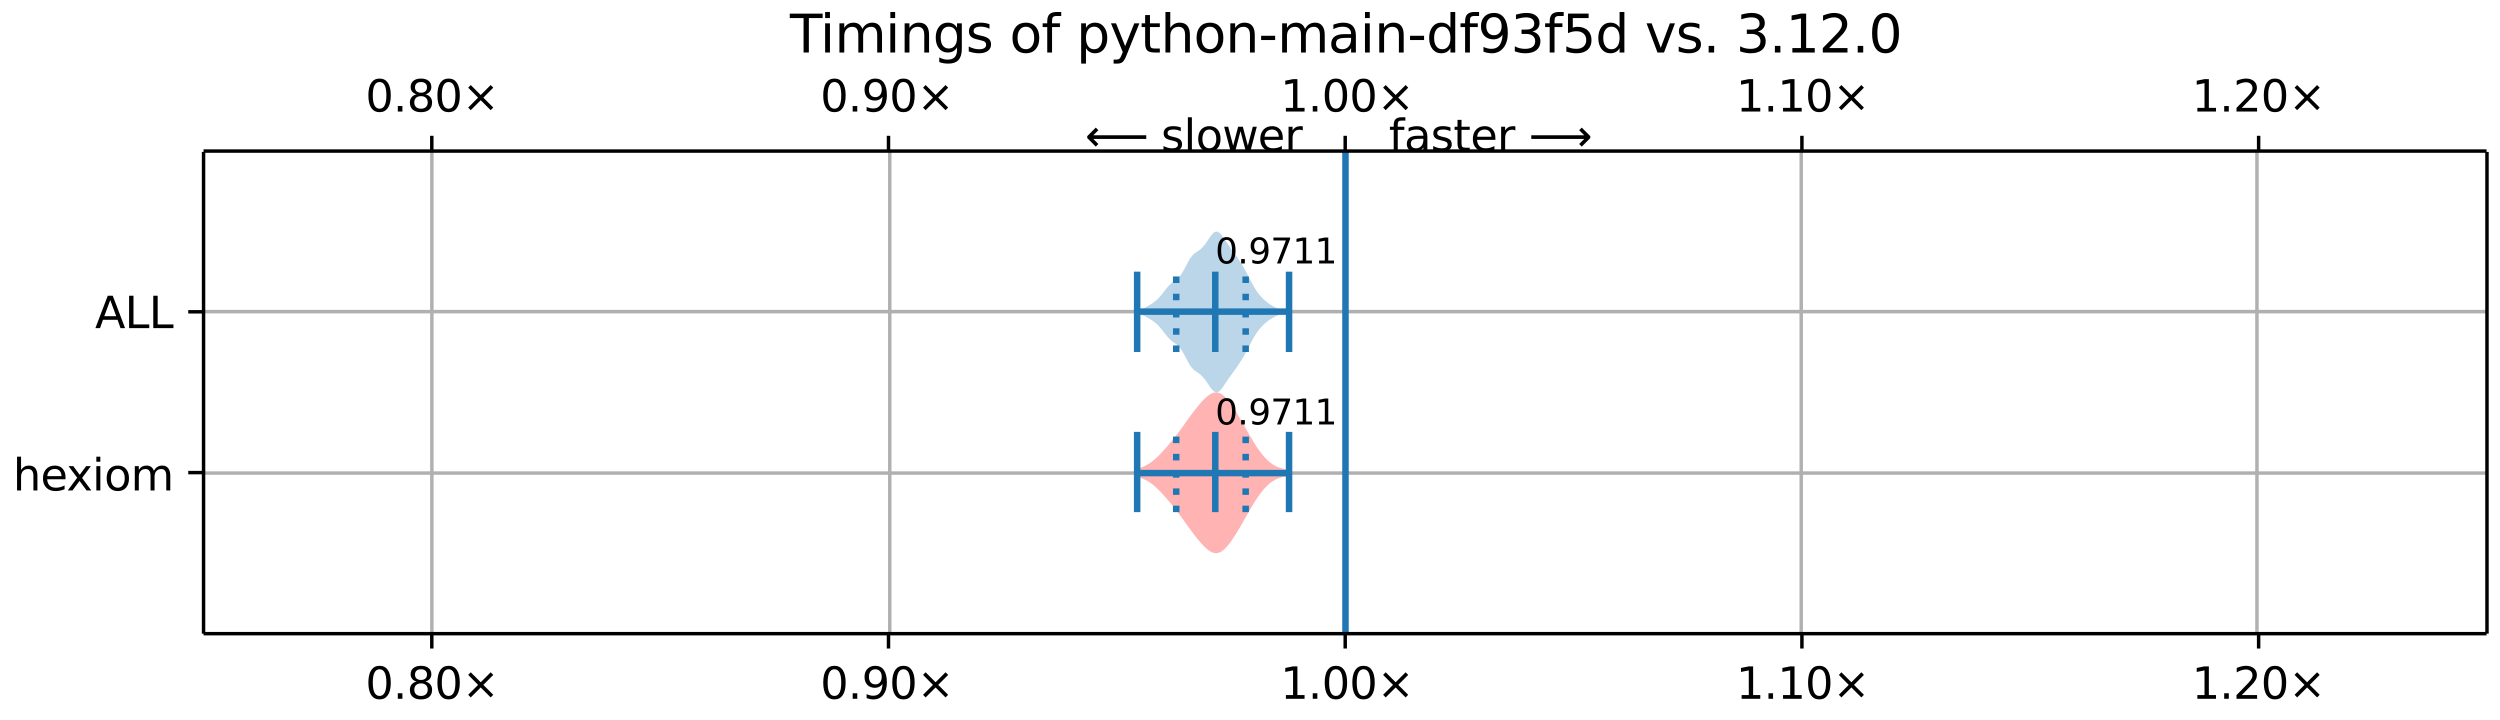 <?xml version="1.0" encoding="UTF-8"?>
<!DOCTYPE svg  PUBLIC '-//W3C//DTD SVG 1.1//EN'  'http://www.w3.org/Graphics/SVG/1.1/DTD/svg11.dtd'>
<svg width="576pt" height="166pt" version="1.1" viewBox="0 0 576 166" xmlns="http://www.w3.org/2000/svg" xmlns:xlink="http://www.w3.org/1999/xlink">
<defs>
<style type="text/css">*{stroke-linejoin: round; stroke-linecap: butt}</style>
</defs>
<path d="m0 166h576v-166h-576z" fill="#fff"/>
<path d="m46.9 146h526v-111h-526z" fill="#fff"/>
<path d="m262 108v1.85l0.349 0.105 0.349 0.115 0.349 0.127 0.349 0.141 0.349 0.157 0.349 0.175 0.349 0.195 0.349 0.216 0.349 0.238 0.349 0.259 0.349 0.281 0.349 0.301 0.349 0.32 0.349 0.337 0.349 0.352 0.349 0.365 0.349 0.377 0.349 0.386 0.349 0.395 0.349 0.402 0.349 0.409 0.349 0.416 0.349 0.424 0.349 0.432 0.349 0.44 0.349 0.449 0.349 0.458 0.349 0.467 0.349 0.475 0.349 0.481 0.349 0.486 0.698 0.976 0.349 0.486 0.349 0.481 0.349 0.474 0.349 0.465 0.349 0.455 0.349 0.444 0.349 0.432 0.349 0.418 0.349 0.403 0.349 0.386 0.349 0.365 0.349 0.341 0.349 0.312 0.349 0.279 0.349 0.239 0.349 0.194 0.349 0.144 0.349 0.09 0.349 0.032 0.349-0.029 0.349-0.09 0.349-0.15 0.349-0.209 0.349-0.265 0.349-0.316 0.349-0.364 0.349-0.406 0.349-0.443 0.349-0.476 0.349-0.504 0.349-0.529 0.349-0.55 0.349-0.567 0.349-0.582 0.349-0.594 0.349-0.604 0.349-0.611 0.698-1.23 0.349-0.614 0.349-0.609 0.349-0.601 0.349-0.589 0.349-0.574 0.349-0.556 0.349-0.536 0.349-0.513 0.349-0.488 0.349-0.461 0.349-0.433 0.349-0.404 0.349-0.375 0.349-0.345 0.349-0.315 0.349-0.285 0.349-0.255 0.349-0.227 0.349-0.199 0.349-0.174 0.349-0.15 0.349-0.129 0.349-0.111 0.349-0.096 0.349-0.084 0.349-0.074 0.349-0.068v-1.47l-0.349-0.068-0.349-0.074-0.349-0.084-0.349-0.096-0.349-0.111-0.349-0.129-0.349-0.15-0.349-0.174-0.349-0.199-0.349-0.227-0.349-0.255-0.349-0.285-0.349-0.315-0.349-0.345-0.349-0.375-0.349-0.404-0.349-0.433-0.349-0.461-0.349-0.488-0.349-0.513-0.349-0.536-0.349-0.556-0.349-0.574-0.349-0.589-0.349-0.601-0.349-0.609-0.349-0.614-0.698-1.23-0.349-0.611-0.349-0.604-0.349-0.594-0.349-0.582-0.349-0.567-0.349-0.55-0.349-0.529-0.349-0.504-0.349-0.476-0.349-0.443-0.349-0.406-0.349-0.364-0.349-0.316-0.349-0.265-0.349-0.209-0.349-0.15-0.349-0.09-0.349-0.029-0.349 0.032-0.349 0.09-0.349 0.144-0.349 0.194-0.349 0.239-0.349 0.279-0.349 0.312-0.349 0.341-0.349 0.365-0.349 0.386-0.349 0.403-0.349 0.418-0.349 0.432-0.349 0.444-0.349 0.455-0.349 0.465-0.349 0.474-0.349 0.481-0.349 0.486-0.698 0.976-0.349 0.486-0.349 0.481-0.349 0.475-0.349 0.467-0.349 0.458-0.349 0.449-0.349 0.44-0.349 0.432-0.349 0.424-0.349 0.416-0.349 0.409-0.349 0.402-0.349 0.395-0.349 0.386-0.349 0.377-0.349 0.365-0.349 0.352-0.349 0.337-0.349 0.32-0.349 0.301-0.349 0.281-0.349 0.259-0.349 0.238-0.349 0.216-0.349 0.195-0.349 0.175-0.349 0.157-0.349 0.141-0.349 0.127-0.349 0.115-0.349 0.105z" clip-path="url(#a)" fill="#f00" fill-opacity=".3"/>
<path d="m262 71.6v0.551l0.349 0.1 0.349 0.12 0.349 0.14 0.349 0.159 0.349 0.175 0.349 0.187 0.349 0.196 0.349 0.203 0.349 0.211 0.349 0.223 0.349 0.242 0.349 0.27 0.349 0.304 0.349 0.343 0.349 0.381 0.349 0.414 0.349 0.438 0.349 0.449 0.349 0.444 0.349 0.424 0.349 0.388 0.349 0.344 0.349 0.299 0.349 0.264 0.349 0.248 0.349 0.261 0.349 0.303 0.349 0.372 0.349 0.458 0.349 0.546 0.349 0.62 0.349 0.665 0.349 0.671 0.349 0.636 0.349 0.567 0.349 0.478 0.349 0.385 0.349 0.305 0.349 0.251 0.349 0.229 0.349 0.24 0.349 0.278 0.349 0.334 0.349 0.397 0.349 0.454 0.349 0.498 0.349 0.519 0.349 0.513 0.349 0.473 0.349 0.397 0.349 0.285 0.349 0.143 0.349-0.017 0.349-0.178 0.349-0.32 0.349-0.428 0.349-0.495 0.698-1.05 0.349-0.513 0.349-0.495 0.349-0.482 0.349-0.475 0.349-0.477 0.349-0.486 0.349-0.5 0.349-0.518 0.349-0.537 0.349-0.558 0.349-0.582 0.349-0.608 0.349-0.635 0.349-0.659 0.349-0.676 0.349-0.679 0.349-0.664 0.349-0.631 0.349-0.584 0.349-0.53 0.349-0.476 0.349-0.429 0.349-0.391 0.349-0.359 0.349-0.332 0.349-0.306 0.349-0.282 0.349-0.259 0.349-0.237 0.349-0.217 0.349-0.199 0.349-0.183 0.349-0.169 0.349-0.155 0.349-0.14 0.349-0.124 0.349-0.107 0.349-0.089 0.349-0.072 0.349-0.057v-0.317l-0.349-0.057-0.349-0.072-0.349-0.089-0.349-0.107-0.349-0.124-0.349-0.14-0.349-0.155-0.349-0.169-0.349-0.183-0.349-0.199-0.349-0.217-0.349-0.237-0.349-0.259-0.349-0.282-0.349-0.306-0.349-0.332-0.349-0.359-0.349-0.391-0.349-0.429-0.349-0.476-0.349-0.53-0.349-0.584-0.349-0.631-0.349-0.664-0.349-0.679-0.349-0.676-0.349-0.659-0.349-0.635-0.349-0.608-0.349-0.582-0.349-0.558-0.349-0.537-0.349-0.518-0.349-0.5-0.349-0.486-0.349-0.477-0.349-0.475-0.349-0.482-0.349-0.495-0.349-0.513-0.698-1.05-0.349-0.495-0.349-0.428-0.349-0.32-0.349-0.178-0.349-0.017-0.349 0.143-0.349 0.285-0.349 0.397-0.349 0.473-0.349 0.513-0.349 0.519-0.349 0.498-0.349 0.454-0.349 0.397-0.349 0.334-0.349 0.278-0.349 0.24-0.349 0.229-0.349 0.251-0.349 0.305-0.349 0.385-0.349 0.478-0.349 0.567-0.349 0.636-0.349 0.671-0.349 0.665-0.349 0.62-0.349 0.546-0.349 0.458-0.349 0.372-0.349 0.303-0.349 0.261-0.349 0.248-0.349 0.264-0.349 0.299-0.349 0.344-0.349 0.388-0.349 0.424-0.349 0.444-0.349 0.449-0.349 0.438-0.349 0.414-0.349 0.381-0.349 0.343-0.349 0.304-0.349 0.27-0.349 0.242-0.349 0.223-0.349 0.211-0.349 0.203-0.349 0.196-0.349 0.187-0.349 0.175-0.349 0.159-0.349 0.14-0.349 0.12-0.349 0.1z" clip-path="url(#a)" fill="#1f77b4" fill-opacity=".3"/>
<path d="m99.5 146v-111" clip-path="url(#a)" fill="none" stroke="#b0b0b0" stroke-linecap="square" stroke-width=".8"/>
<defs>
<path id="f" d="m0 0v3.5" stroke="#000" stroke-width=".8"/>
</defs>
<use x="99.485" y="145.922" stroke="#000000" stroke-width=".8" xlink:href="#f"/>
<defs>
<path id="g" d="m0 0v-3.5" stroke="#000" stroke-width=".8"/>
</defs>
<use x="99.485" y="34.796" stroke="#000000" stroke-width=".8" xlink:href="#g"/>
<!-- 0.80× -->
<g transform="translate(84.2 161) scale(.1 -.1)">
<defs>
<path id="b" transform="scale(.016)" d="m2034 4250q-487 0-733-480-245-479-245-1442 0-959 245-1439 246-480 733-480 491 0 736 480 246 480 246 1439 0 963-246 1442-245 480-736 480zm0 500q785 0 1199-621 414-620 414-1801 0-1178-414-1799-414-620-1199-620-784 0-1198 620-414 621-414 1799 0 1181 414 1801 414 621 1198 621z"/>
<path id="c" transform="scale(.016)" d="m684 794h660v-794h-660v794z"/>
<path id="x" transform="scale(.016)" d="m2034 2216q-450 0-708-241-257-241-257-662 0-422 257-663 258-241 708-241t709 242q260 243 260 662 0 421-258 662-257 241-711 241zm-631 268q-406 100-633 378-226 279-226 679 0 559 398 884 399 325 1092 325 697 0 1094-325t397-884q0-400-227-679-226-278-629-378 456-106 710-416 255-309 255-755 0-679-414-1042-414-362-1186-362-771 0-1186 362-414 363-414 1042 0 446 256 755 257 310 713 416zm-231 997q0-362 226-565 227-203 636-203 407 0 636 203 230 203 230 565 0 363-230 566-229 203-636 203-409 0-636-203-226-203-226-566z"/>
<path id="e" transform="scale(.016)" d="m4488 3438-1429-1435 1429-1428-372-378-1435 1434-1434-1434-369 378 1425 1428-1425 1435 369 378 1434-1435 1435 1435 372-378z"/>
</defs>
<use xlink:href="#b"/>
<use x="63.623" xlink:href="#c"/>
<use x="95.41" xlink:href="#x"/>
<use x="159.033" xlink:href="#b"/>
<use x="222.656" xlink:href="#e"/>
</g>
<!-- 0.80× -->
<g transform="translate(84.2 25.7) scale(.1 -.1)">
<use xlink:href="#b"/>
<use x="63.623" xlink:href="#c"/>
<use x="95.41" xlink:href="#x"/>
<use x="159.033" xlink:href="#b"/>
<use x="222.656" xlink:href="#e"/>
</g>
<path d="m205 146v-111" clip-path="url(#a)" fill="none" stroke="#b0b0b0" stroke-linecap="square" stroke-width=".8"/>
<use x="204.71" y="145.922" stroke="#000000" stroke-width=".8" xlink:href="#f"/>
<use x="204.71" y="34.796" stroke="#000000" stroke-width=".8" xlink:href="#g"/>
<!-- 0.90× -->
<g transform="translate(189 161) scale(.1 -.1)">
<defs>
<path id="h" transform="scale(.016)" d="m703 97v575q238-113 481-172 244-59 479-59 625 0 954 420 330 420 377 1277-181-269-460-413-278-144-615-144-700 0-1108 423-408 424-408 1159 0 718 425 1152 425 435 1131 435 810 0 1236-621 427-620 427-1801 0-1103-524-1761-523-658-1407-658-238 0-482 47-243 47-506 141zm1256 1978q425 0 673 290 249 291 249 798 0 503-249 795-248 292-673 292t-673-292-248-795q0-507 248-798 248-290 673-290z"/>
</defs>
<use xlink:href="#b"/>
<use x="63.623" xlink:href="#c"/>
<use x="95.41" xlink:href="#h"/>
<use x="159.033" xlink:href="#b"/>
<use x="222.656" xlink:href="#e"/>
</g>
<!-- 0.90× -->
<g transform="translate(189 25.7) scale(.1 -.1)">
<use xlink:href="#b"/>
<use x="63.623" xlink:href="#c"/>
<use x="95.41" xlink:href="#h"/>
<use x="159.033" xlink:href="#b"/>
<use x="222.656" xlink:href="#e"/>
</g>
<path d="m310 146v-111" clip-path="url(#a)" fill="none" stroke="#b0b0b0" stroke-linecap="square" stroke-width=".8"/>
<use x="309.936" y="145.922" stroke="#000000" stroke-width=".8" xlink:href="#f"/>
<use x="309.936" y="34.796" stroke="#000000" stroke-width=".8" xlink:href="#g"/>
<!-- 1.00× -->
<g transform="translate(295 161) scale(.1 -.1)">
<defs>
<path id="d" transform="scale(.016)" d="m794 531h1031v3560l-1122-225v575l1116 225h631v-4135h1031v-531h-2687v531z"/>
</defs>
<use xlink:href="#d"/>
<use x="63.623" xlink:href="#c"/>
<use x="95.41" xlink:href="#b"/>
<use x="159.033" xlink:href="#b"/>
<use x="222.656" xlink:href="#e"/>
</g>
<!-- 1.00× -->
<g transform="translate(295 25.7) scale(.1 -.1)">
<use xlink:href="#d"/>
<use x="63.623" xlink:href="#c"/>
<use x="95.41" xlink:href="#b"/>
<use x="159.033" xlink:href="#b"/>
<use x="222.656" xlink:href="#e"/>
</g>
<path d="m415 146v-111" clip-path="url(#a)" fill="none" stroke="#b0b0b0" stroke-linecap="square" stroke-width=".8"/>
<use x="415.161" y="145.922" stroke="#000000" stroke-width=".8" xlink:href="#f"/>
<use x="415.161" y="34.796" stroke="#000000" stroke-width=".8" xlink:href="#g"/>
<!-- 1.10× -->
<g transform="translate(400 161) scale(.1 -.1)">
<use xlink:href="#d"/>
<use x="63.623" xlink:href="#c"/>
<use x="95.41" xlink:href="#d"/>
<use x="159.033" xlink:href="#b"/>
<use x="222.656" xlink:href="#e"/>
</g>
<!-- 1.10× -->
<g transform="translate(400 25.7) scale(.1 -.1)">
<use xlink:href="#d"/>
<use x="63.623" xlink:href="#c"/>
<use x="95.41" xlink:href="#d"/>
<use x="159.033" xlink:href="#b"/>
<use x="222.656" xlink:href="#e"/>
</g>
<path d="m520 146v-111" clip-path="url(#a)" fill="none" stroke="#b0b0b0" stroke-linecap="square" stroke-width=".8"/>
<use x="520.387" y="145.922" stroke="#000000" stroke-width=".8" xlink:href="#f"/>
<use x="520.387" y="34.796" stroke="#000000" stroke-width=".8" xlink:href="#g"/>
<!-- 1.20× -->
<g transform="translate(505 161) scale(.1 -.1)">
<defs>
<path id="p" transform="scale(.016)" d="m1228 531h2203v-531h-2962v531q359 372 979 998 621 627 780 809 303 340 423 576 121 236 121 464 0 372-261 606-261 235-680 235-297 0-627-103-329-103-704-313v638q381 153 712 231 332 78 607 78 725 0 1156-363 431-362 431-968 0-288-108-546-107-257-392-607-78-91-497-524-418-433-1181-1211z"/>
</defs>
<use xlink:href="#d"/>
<use x="63.623" xlink:href="#c"/>
<use x="95.41" xlink:href="#p"/>
<use x="159.033" xlink:href="#b"/>
<use x="222.656" xlink:href="#e"/>
</g>
<!-- 1.20× -->
<g transform="translate(505 25.7) scale(.1 -.1)">
<use xlink:href="#d"/>
<use x="63.623" xlink:href="#c"/>
<use x="95.41" xlink:href="#p"/>
<use x="159.033" xlink:href="#b"/>
<use x="222.656" xlink:href="#e"/>
</g>
<path d="m46.9 109h526" clip-path="url(#a)" fill="none" stroke="#b0b0b0" stroke-linecap="square" stroke-width=".8"/>
<defs>
<path id="q" d="m0 0h-3.5" stroke="#000" stroke-width=".8"/>
</defs>
<use x="46.872" y="108.88" stroke="#000000" stroke-width=".8" xlink:href="#q"/>
<!-- hexiom -->
<g transform="translate(3 113) scale(.1 -.1)">
<defs>
<path id="t" transform="scale(.016)" d="m3513 2113v-2113h-575v2094q0 497-194 743-194 247-581 247-466 0-735-297-269-296-269-809v-1978h-578v4863h578v-1907q207 316 486 472 280 156 646 156 603 0 912-373 310-373 310-1098z"/>
<path id="o" transform="scale(.016)" d="m3597 1894v-281h-2644q38-594 358-905t892-311q331 0 642 81t618 244v-544q-310-131-635-200t-659-69q-838 0-1327 487-489 488-489 1320 0 859 464 1363 464 505 1252 505 706 0 1117-455 411-454 411-1235zm-575 169q-6 471-264 752-258 282-683 282-481 0-770-272t-333-766l2050 4z"/>
<path id="ac" transform="scale(.016)" d="m3513 3500-1266-1703 1331-1797h-678l-1019 1375-1018-1375h-679l1360 1831-1244 1669h678l928-1247 928 1247h679z"/>
<path id="k" transform="scale(.016)" d="m603 3500h575v-3500h-575v3500zm0 1363h575v-729h-575v729z"/>
<path id="j" transform="scale(.016)" d="m1959 3097q-462 0-731-361t-269-989 267-989q268-361 733-361 460 0 728 362 269 363 269 988 0 622-269 986-268 364-728 364zm0 487q750 0 1178-488 429-487 429-1349 0-859-429-1349-428-489-1178-489-753 0-1180 489-426 490-426 1349 0 862 426 1349 427 488 1180 488z"/>
<path id="n" transform="scale(.016)" d="m3328 2828q216 388 516 572t706 184q547 0 844-383 297-382 297-1088v-2113h-578v2094q0 503-179 746-178 244-543 244-447 0-707-297-259-296-259-809v-1978h-578v2094q0 506-178 748t-550 242q-441 0-701-298-259-298-259-808v-1978h-578v3500h578v-544q197 322 472 475t653 153q382 0 649-194 267-193 395-562z"/>
</defs>
<use xlink:href="#t"/>
<use x="63.379" xlink:href="#o"/>
<use x="123.152" xlink:href="#ac"/>
<use x="182.332" xlink:href="#k"/>
<use x="210.115" xlink:href="#j"/>
<use x="271.297" xlink:href="#n"/>
</g>
<path d="m46.9 71.8h526" clip-path="url(#a)" fill="none" stroke="#b0b0b0" stroke-linecap="square" stroke-width=".8"/>
<use x="46.872" y="71.838" stroke="#000000" stroke-width=".8" xlink:href="#q"/>
<!-- ALL -->
<g transform="translate(21.9 75.6) scale(.1 -.1)">
<defs>
<path id="aj" transform="scale(.016)" d="m2188 4044-857-2322h1716l-859 2322zm-357 622h716l1778-4666h-656l-425 1197h-2103l-425-1197h-666l1781 4666z"/>
<path id="w" transform="scale(.016)" d="m628 4666h631v-4135h2272v-531h-2903v4666z"/>
</defs>
<use xlink:href="#aj"/>
<use x="68.408" xlink:href="#w"/>
<use x="124.121" xlink:href="#w"/>
</g>
<path d="m310 146v-111" clip-path="url(#a)" fill="none" stroke="#1f77b4" stroke-linecap="square" stroke-width="1.5"/>
<g fill="none" stroke="#1f77b4" stroke-width="1.5">
<path d="m280 118v-18.5" clip-path="url(#a)"/>
<path d="m280 81.1v-18.5" clip-path="url(#a)"/>
</g>
<g fill="none" stroke="#1f77b4" stroke-width="1.5">
<path d="m297 118v-18.5" clip-path="url(#a)"/>
<path d="m297 81.1v-18.5" clip-path="url(#a)"/>
</g>
<g fill="none" stroke="#1f77b4" stroke-width="1.5">
<path d="m262 118v-18.5" clip-path="url(#a)"/>
<path d="m262 81.1v-18.5" clip-path="url(#a)"/>
</g>
<g fill="none" stroke="#1f77b4" stroke-width="1.5">
<path d="m262 109h34.6" clip-path="url(#a)"/>
<path d="m262 71.8h34.6" clip-path="url(#a)"/>
</g>
<g fill="none" stroke="#1f77b4" stroke-dasharray="1.5,2.475" stroke-width="1.5">
<path d="m271 118v-18.5" clip-path="url(#a)"/>
<path d="m287 118v-18.5" clip-path="url(#a)"/>
<path d="m271 81.1v-18.5" clip-path="url(#a)"/>
<path d="m287 81.1v-18.5" clip-path="url(#a)"/>
</g>
<path d="m46.9 146v-111" fill="none" stroke="#000" stroke-linecap="square" stroke-width=".8"/>
<path d="m573 146v-111" fill="none" stroke="#000" stroke-linecap="square" stroke-width=".8"/>
<path d="m46.9 146h526" fill="none" stroke="#000" stroke-linecap="square" stroke-width=".8"/>
<path d="m46.9 34.8h526" fill="none" stroke="#000" stroke-linecap="square" stroke-width=".8"/>
<!-- 0.9711 -->
<g transform="translate(280 97.8) scale(.08 -.08)">
<defs>
<path id="y" transform="scale(.016)" d="m525 4666h3e3v-269l-1694-4397h-659l1594 4134h-2241v532z"/>
</defs>
<use xlink:href="#b"/>
<use x="63.623" xlink:href="#c"/>
<use x="95.41" xlink:href="#h"/>
<use x="159.033" xlink:href="#y"/>
<use x="222.656" xlink:href="#d"/>
<use x="286.279" xlink:href="#d"/>
</g>
<!-- 0.9711 -->
<g transform="translate(280 60.7) scale(.08 -.08)">
<use xlink:href="#b"/>
<use x="63.623" xlink:href="#c"/>
<use x="95.41" xlink:href="#h"/>
<use x="159.033" xlink:href="#y"/>
<use x="222.656" xlink:href="#d"/>
<use x="286.279" xlink:href="#d"/>
</g>
<!-- faster ⟶ -->
<g transform="translate(320 34.8) scale(.1 -.1)">
<defs>
<path id="l" transform="scale(.016)" d="m2375 4863v-479h-550q-309 0-430-125-120-125-120-450v-309h947v-447h-947v-3053h-578v3053h-550v447h550v244q0 584 272 851 272 268 862 268h544z"/>
<path id="v" transform="scale(.016)" d="m2194 1759q-697 0-966-159t-269-544q0-306 202-486 202-179 548-179 479 0 768 339t289 901v128h-572zm1147 238v-2e3h-575v531q-197-318-491-470t-719-152q-537 0-855 302-317 302-317 808 0 590 395 890 396 300 1180 300h807v57q0 397-261 614t-733 217q-300 0-585-72-284-72-546-216v532q315 122 612 182 297 61 578 61 760 0 1135-394 375-393 375-1193z"/>
<path id="i" transform="scale(.016)" d="m2834 3397v-544q-243 125-506 187-262 63-544 63-428 0-642-131t-214-394q0-200 153-314t616-217l197-44q612-131 870-370t258-667q0-488-386-773-386-284-1061-284-281 0-586 55t-642 164v594q319-166 628-249 309-82 613-82 406 0 624 139 219 139 219 392 0 234-158 359-157 125-692 241l-200 47q-534 112-772 345-237 233-237 639 0 494 350 762 350 269 994 269 318 0 599-47 282-46 519-140z"/>
<path id="r" transform="scale(.016)" d="m1172 4494v-994h1184v-447h-1184v-1900q0-428 117-550t477-122h590v-481h-590q-666 0-919 248-253 249-253 905v1900h-422v447h422v994h578z"/>
<path id="s" transform="scale(.016)" d="m2631 2963q-97 56-211 82-114 27-251 27-488 0-749-317t-261-911v-1844h-578v3500h578v-544q182 319 472 473 291 155 707 155 59 0 131-8 72-7 159-23l3-590z"/>
<path id="al" transform="scale(.016)" d="m8863 2147v-281l-1229-1228-375 375 729 728h-7622v531h7622l-729 728 375 375 1229-1228z"/>
</defs>
<use xlink:href="#l"/>
<use x="35.205" xlink:href="#v"/>
<use x="96.484" xlink:href="#i"/>
<use x="148.584" xlink:href="#r"/>
<use x="187.793" xlink:href="#o"/>
<use x="249.316" xlink:href="#s"/>
<use x="290.43" xlink:href="#DejaVuSans-20"/>
<use x="322.217" xlink:href="#al"/>
</g>
<!-- ⟵ slower -->
<g transform="translate(250 34.8) scale(.1 -.1)">
<defs>
<path id="am" transform="scale(.016)" d="m313 1866v281l1228 1228 375-375-728-728h7621v-531h-7621l728-728-375-375-1228 1228z"/>
<path id="ag" transform="scale(.016)" d="m603 4863h575v-4863h-575v4863z"/>
<path id="ad" transform="scale(.016)" d="m269 3500h575l719-2731 715 2731h678l719-2731 716 2731h575l-916-3500h-678l-753 2869-756-2869h-679l-915 3500z"/>
</defs>
<use xlink:href="#am"/>
<use x="143.359" xlink:href="#DejaVuSans-20"/>
<use x="175.146" xlink:href="#i"/>
<use x="227.246" xlink:href="#ag"/>
<use x="255.029" xlink:href="#j"/>
<use x="316.211" xlink:href="#ad"/>
<use x="397.998" xlink:href="#o"/>
<use x="459.521" xlink:href="#s"/>
</g>
<!-- Timings of python-main-df93f5d vs. 3.12.0 -->
<g transform="translate(182 12.1) scale(.12 -.12)">
<defs>
<path id="ai" transform="scale(.016)" d="m-19 4666h3947v-532h-1656v-4134h-634v4134h-1657v532z"/>
<path id="m" transform="scale(.016)" d="m3513 2113v-2113h-575v2094q0 497-194 743-194 247-581 247-466 0-735-297-269-296-269-809v-1978h-578v3500h578v-544q207 316 486 472 280 156 646 156 603 0 912-373 310-373 310-1098z"/>
<path id="ah" transform="scale(.016)" d="m2906 1791q0 625-258 968-257 344-723 344-462 0-720-344-258-343-258-968 0-622 258-966t720-344q466 0 723 344 258 344 258 966zm575-1357q0-893-397-1329-396-436-1215-436-303 0-572 45t-522 139v559q253-137 500-202 247-66 503-66 566 0 847 295t281 892v285q-178-310-456-463t-666-153q-643 0-1037 490-394 491-394 1301 0 812 394 1302 394 491 1037 491 388 0 666-153t456-462v531h575v-3066z"/>
<path id="af" transform="scale(.016)" d="m1159 525v-1856h-578v4831h578v-531q182 312 458 463 277 152 661 152 638 0 1036-506 399-506 399-1331t-399-1332q-398-506-1036-506-384 0-661 152-276 152-458 464zm1957 1222q0 634-261 995t-717 361q-457 0-718-361t-261-995 261-995 718-361q456 0 717 361t261 995z"/>
<path id="ab" transform="scale(.016)" d="m2059-325q-243-625-475-815-231-191-618-191h-460v481h338q237 0 368 113 132 112 291 531l103 262-1415 3444h609l1094-2737 1094 2737h609l-1538-3825z"/>
<path id="aa" transform="scale(.016)" d="m313 2009h1684v-512h-1684v512z"/>
<path id="u" transform="scale(.016)" d="m2906 2969v1894h575v-4863h-575v525q-181-312-458-464-276-152-664-152-634 0-1033 506-398 507-398 1332t398 1331q399 506 1033 506 388 0 664-152 277-151 458-463zm-1959-1222q0-634 261-995t717-361 718 361q263 361 263 995t-263 995q-262 361-718 361t-717-361-261-995z"/>
<path id="z" transform="scale(.016)" d="m2597 2516q453-97 707-404 255-306 255-756 0-690-475-1069-475-378-1350-378-293 0-604 58t-642 174v609q262-153 574-231 313-78 654-78 593 0 904 234t311 681q0 413-289 645-289 233-804 233h-544v519h569q465 0 712 186t247 536q0 359-255 551-254 193-729 193-260 0-557-57-297-56-653-174v562q360 100 674 150t592 50q719 0 1137-327 419-326 419-882 0-388-222-655t-631-370z"/>
<path id="ak" transform="scale(.016)" d="m691 4666h2478v-532h-1900v-1143q137 47 274 70 138 23 276 23 781 0 1237-428 457-428 457-1159 0-753-469-1171-469-417-1322-417-294 0-599 50-304 50-629 150v635q281-153 581-228t634-75q541 0 856 284 316 284 316 772 0 487-316 771-315 285-856 285-253 0-505-56-251-56-513-175v2344z"/>
<path id="ae" transform="scale(.016)" d="m191 3500h609l1094-2937 1094 2937h609l-1313-3500h-781l-1312 3500z"/>
</defs>
<use xlink:href="#ai"/>
<use x="57.959" xlink:href="#k"/>
<use x="85.742" xlink:href="#n"/>
<use x="183.154" xlink:href="#k"/>
<use x="210.938" xlink:href="#m"/>
<use x="274.316" xlink:href="#ah"/>
<use x="337.793" xlink:href="#i"/>
<use x="389.893" xlink:href="#DejaVuSans-20"/>
<use x="421.68" xlink:href="#j"/>
<use x="482.861" xlink:href="#l"/>
<use x="518.066" xlink:href="#DejaVuSans-20"/>
<use x="549.854" xlink:href="#af"/>
<use x="613.33" xlink:href="#ab"/>
<use x="672.51" xlink:href="#r"/>
<use x="711.719" xlink:href="#t"/>
<use x="775.098" xlink:href="#j"/>
<use x="836.279" xlink:href="#m"/>
<use x="899.658" xlink:href="#aa"/>
<use x="935.742" xlink:href="#n"/>
<use x="1033.154" xlink:href="#v"/>
<use x="1094.434" xlink:href="#k"/>
<use x="1122.217" xlink:href="#m"/>
<use x="1185.596" xlink:href="#aa"/>
<use x="1221.68" xlink:href="#u"/>
<use x="1285.156" xlink:href="#l"/>
<use x="1320.361" xlink:href="#h"/>
<use x="1383.984" xlink:href="#z"/>
<use x="1447.607" xlink:href="#l"/>
<use x="1482.812" xlink:href="#ak"/>
<use x="1546.436" xlink:href="#u"/>
<use x="1609.912" xlink:href="#DejaVuSans-20"/>
<use x="1641.699" xlink:href="#ae"/>
<use x="1700.879" xlink:href="#i"/>
<use x="1752.979" xlink:href="#c"/>
<use x="1784.766" xlink:href="#DejaVuSans-20"/>
<use x="1816.553" xlink:href="#z"/>
<use x="1880.176" xlink:href="#c"/>
<use x="1911.963" xlink:href="#d"/>
<use x="1975.586" xlink:href="#p"/>
<use x="2039.209" xlink:href="#c"/>
<use x="2070.996" xlink:href="#b"/>
</g>
<defs>
<clipPath id="a">
<rect x="46.9" y="34.8" width="526" height="111"/>
</clipPath>
</defs>
</svg>

